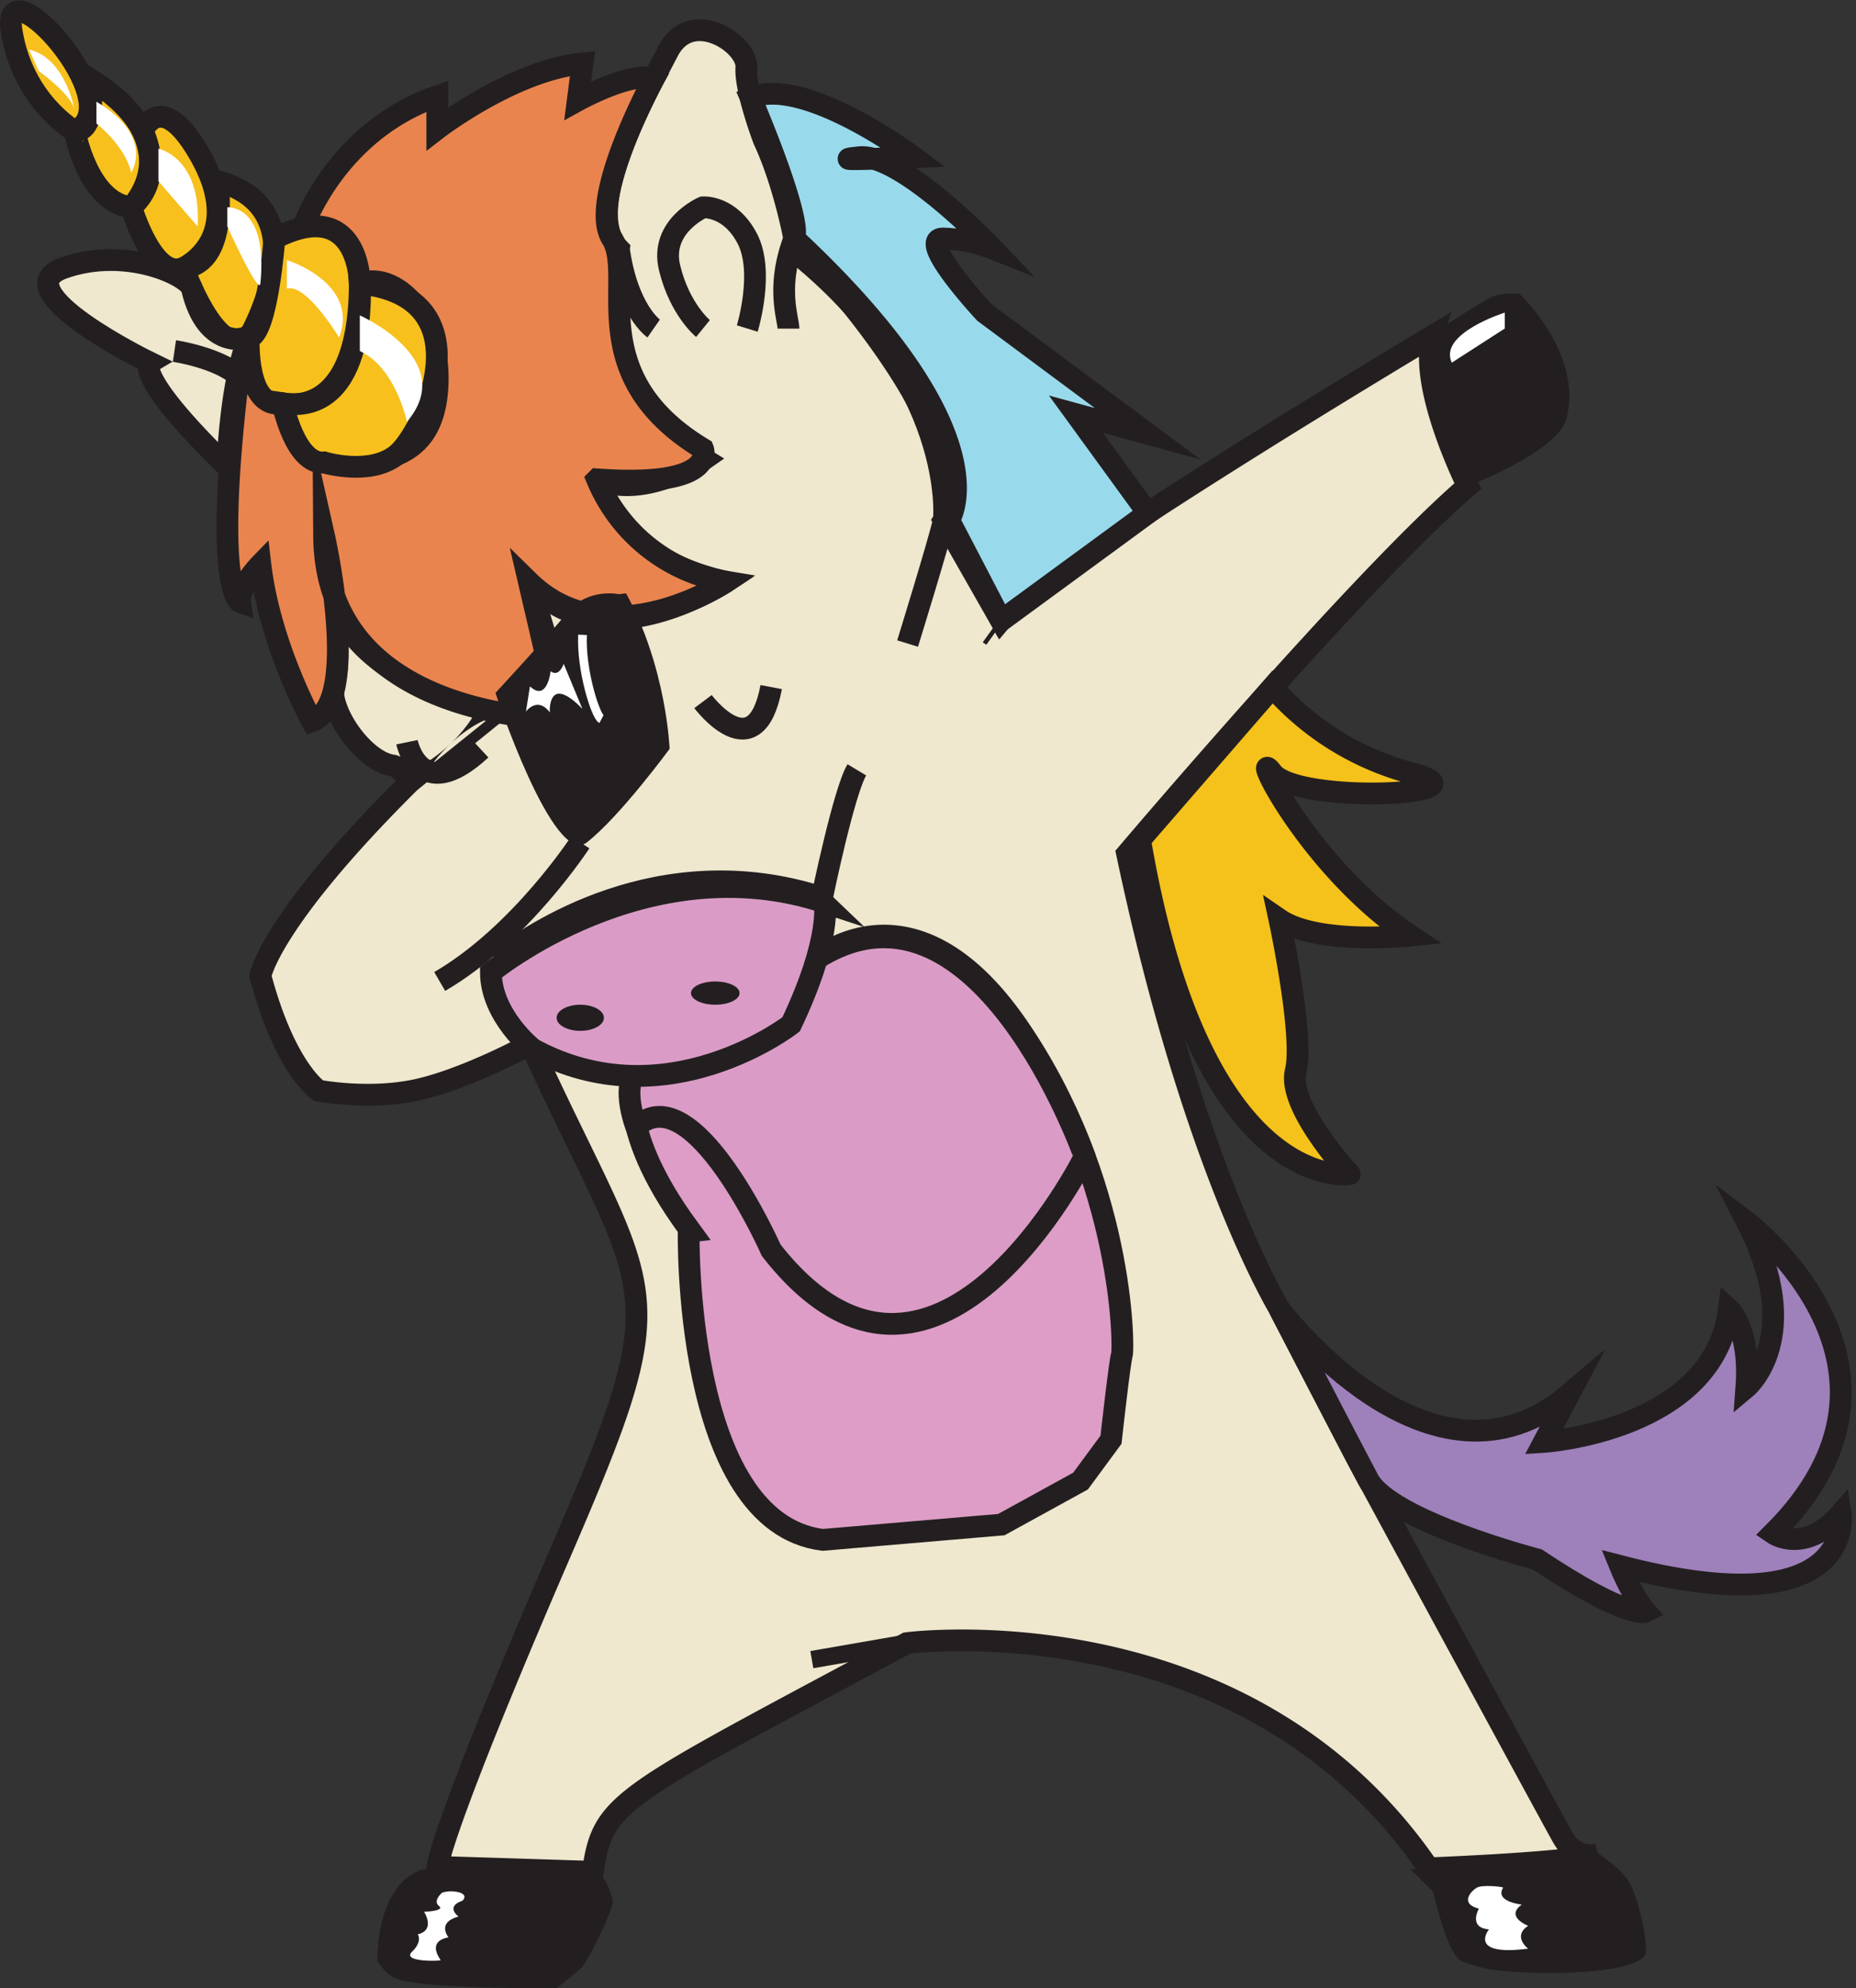 <svg id="Layer_1" data-name="Layer 1" xmlns="http://www.w3.org/2000/svg" viewBox="0 0 426.33 456.59"><rect x="0" y="0" width="426.33" height="456.59" fill="#333333" stroke="none"/><defs><style>.cls-1{fill:#231f20;}.cls-2{fill:#fff;}.cls-3,.cls-4{fill:#efe7ce;}.cls-10,.cls-11,.cls-12,.cls-13,.cls-15,.cls-3,.cls-5,.cls-6,.cls-7,.cls-8,.cls-9{stroke:#231f20;}.cls-10,.cls-11,.cls-12,.cls-13,.cls-14,.cls-15,.cls-3,.cls-5,.cls-6,.cls-7,.cls-8,.cls-9{stroke-miterlimit:10;}.cls-10,.cls-11,.cls-12,.cls-13,.cls-15,.cls-3,.cls-5,.cls-8,.cls-9{stroke-width:5px;}.cls-14,.cls-5,.cls-6,.cls-7{fill:none;}.cls-6{stroke-width:4px;}.cls-8{fill:#dd9dc6;}.cls-9{fill:#9e80ba;}.cls-10{fill:#da9cc6;}.cls-11{fill:#ea844e;}.cls-12{fill:#f7c01d;}.cls-13{fill:#f5c11b;}.cls-14{stroke:#fff;stroke-width:2px;}.cls-15{fill:#99d9ec;}</style></defs><title>Artboard 8</title><path class="cls-1" d="M95.85,429.8s-8.87,2.64-9.2,20.48c0,0,2.16,3.33,4.16,4s6.5,2.31,37,2.31c0,0,4.67-3.65,5.84-4.81s6.16-10.84,7.16-15c0,0-1.16-6.67-4.66-6.95C122.9,428.57,97.39,428.1,95.85,429.8Z"/><path class="cls-2" d="M105.33,440.11s-3.12-2.25.88-3.63c0,0,1.37-1.18-.56-1.87a7.15,7.15,0,0,0-4.07,0s-2.25,1.87-.75,3.06S97.4,439,97.4,439s2.75,4.19-1.44,5.19c0,0,1.19,1.56-1.31,4s6.56,2.13,6.56,1.94-3.38-4.25,1.81-5.25C103,444.86,100.21,441.48,105.33,440.11Z"/><path class="cls-1" d="M332.15,428.84s30.08.1,35.08-3.15c0,0,5.75,3.75,7.33,7.09s3.59,10.58,3.5,15.41-22.25,5.92-36.25,4c0,0-6.08-1.41-6.83-2.33s-2.75-2.92-5.83-15.5L324,429.23Z"/><path class="cls-2" d="M345.27,433.48c.14-.22-4.81-.75-6.06,0s-4.06,3.63.5,4.82c0,0-2.56,4.37,2.31,4.75,0,0-5.08,6.25,9,4.43,0,0-3.72-2.81,0-5.25,0,0-5.39-2.06-1.46-4.87C349.58,437.36,343.27,436.73,345.27,433.48Z"/><path class="cls-1" d="M349,67.44s-3.83-.33-6.17.67-13,8-13,8-4.56,8.17,7.39,35.5c0,0,20.61-7.83,22.61-15.5C363.71,81.17,349,67.44,349,67.44Z"/><path class="cls-2" d="M333.48,83.28l12.17-7.84V71.78S330.31,76.61,333.48,83.28Z"/><path class="cls-3" d="M94.19,179.55c-32.43,32.19-34.37,44.56-34.37,44.56,5.66,21.33,13.33,26.33,13.33,26.33s12,2.34,23.33-.33,25.34-10.33,25.34-10.33c27.66,60.33,34.33,53.33,6.66,117.33s-28,71.59-28,71.59l35.7,1.13c2.33-16.39,5.92-17,72.13-52.51,0,0,77.54-10.21,119.87,51.71,0,0,32.86-1.23,38.93-3.29-.85.26-5.26,1.29-8.18-3.88-3.25-5.75-47.25-87-47.25-87L293.9,300.61c-.09-.33-19.65-31.85-35-104.56,0,0,53.32-62.94,78.26-84.44,0,0-11.55-23-8.05-34.5,0,0-88.7,52.88-99.2,65.38l-13.13-23.05s10.33-16.33-34.34-64.66c0,0-2.33-12.67-7-22.67,0,0-4.33-11.33-4-16.67s-12.66-14-18-3.66-20,36.33-11.33,45.33c0,0-6.67,32.33,19.67,48.33,0,0-13.34,9.34-24.67,4.67,0,0,3.33,17.67,29.67,23.5,0,0-29,19.16-45.33,0,.27.83,10.29,31.48,7.33,31.48a88.47,88.47,0,0,1-14.35-1.91Z"/><path class="cls-3" d="M114.07,220.61c7.6-6,37.45-26.55,74.75-14.5,0,0,5-24.33,8-29.33"/><path class="cls-3" d="M94.19,179.55c-1.5-2.22-2.89-3.61-4-3.77-6.92-.94-15.67-13.67-13.33-19.67,1.2-3.09.54-11.13-.37-18.2a30.92,30.92,0,0,1-2-12.47s1.1,5.8,2,12.47c5.69,14.85,22.55,21.68,35.65,24.76l2.37.53"/><line class="cls-4" x1="94.19" y1="179.55" x2="112.1" y2="162.67"/><path class="cls-1" d="M92.47,177.73a23.66,23.66,0,0,0,5.8-2.82,37,37,0,0,0,4.87-3.81,32.26,32.26,0,0,0,4.14-4.58,21.29,21.29,0,0,0,3.1-5.67l3.43,3.64a21.19,21.19,0,0,0-5.85,2.76,32.28,32.28,0,0,0-4.81,3.86,37.62,37.62,0,0,0-4.09,4.63,23.64,23.64,0,0,0-3.16,5.63Z"/><path class="cls-5" d="M93.48,170.44s3,14.67,17,1.67"/><line class="cls-6" x1="186.48" y1="381.11" x2="208.28" y2="377.32"/><path class="cls-5" d="M208.48,147.78s7.31-23.64,8.33-28.34c0,0,3.4-31.83-35.13-62.33"/><polyline class="cls-7" points="216.81 119.44 229.95 142.49 226.15 147.78"/><path class="cls-5" d="M142.15,57.11c1.95,14.14,8,18.33,8,18.33"/><path class="cls-5" d="M161.48,161.11s12,16,15.67-3.33"/><path class="cls-5" d="M171.65,75.44s4-13,0-20.66-10.17-7.17-10.17-7.17-10,4.33-7.67,13.91,7.67,13.92,7.67,13.92"/><path class="cls-8" d="M189,353.61l41-3.5,18.2-10,7-9.5s2-18,2.5-19.5.5-40-24-75.5-47.17-14.72-47.17-14.72,0,23.89-40.33,25.06c0,0-6,11.66,12,36.16C158.15,282.11,156.76,349.61,189,353.61Z"/><path class="cls-9" d="M293.9,300.61s34.89,46.5,66.57,19.5l-5.82,11s39-2.5,42.5-30.5c0,0,5,4.5,4,18,0,0,13.76-11.5.13-38,0,0,44.18,33.5,6,71.5,0,0,7.21,5,15.53-4.5,0,0,4.15,26.28-50.68,12,0,0,2.83,7,5.92,10.5,0,0-3.92,2-24.92-12,0,0-33.79-8.82-38.83-18.32S293.9,300.61,293.9,300.61Z"/><path class="cls-10" d="M186.48,220.89c-24.35,16.55-36.83,21.22-40.33,25.06s0,12.84,0,12.84c13-12.31,31,28.32,31,28.32,37.5,48,72-21.49,72-21.49S224.31,195.18,186.48,220.89Z"/><path class="cls-11" d="M74.45,123.11s8.7,38.5-2.8,42.5c0,0-9.67-17.5-11.84-36,0,0-5.16,5.29-4.66,8.64,0,0-6.57-2.31,0-55l2-5.75s-2,14.58,7.76,15.08c0,0,3.15,14.5,12.69,14s21.65-.72,22.85-17.11-9.3-27.39-17.8-24.39c0,0-2-14.5-13-13,0,0,7.6-22,30.8-30v7.5s17.53-13.5,33.36-15l-1.1,8.5s12.44-6.87,17.44-4.93c0,0-15.17,27.76-9.59,36.6s-7.25,31.33,20.92,48.33c0,0,3.67,9-24.33,7a39,39,0,0,0,29.66,23.5s-27,18-45.33,0l7.33,31.5S74.76,165.61,74.45,123.11Z"/><path class="cls-12" d="M17.15,30.11S5.15,23.28,2.65,7,30.65,24.11,17.15,30.11Z"/><path class="cls-12" d="M30.15,47.6s14.42-14.49-9.54-29.49c0,0,2,12-3.46,12C17.15,30.11,20.15,46.6,30.15,47.6Z"/><path class="cls-12" d="M42.15,61.52s15-6.74,3.5-26.41c-8.82-15.08-12.87-5-12.87-5S38.15,40.6,30.15,47.6C30.15,47.6,35.15,64.44,42.15,61.52Z"/><path class="cls-12" d="M57.15,77.53S74.32,48.11,50,41.61c0,0,2.66,18.83-7.84,19.91C42.15,61.52,49.65,82.94,57.15,77.53Z"/><path class="cls-12" d="M64.91,92.61s17.61,4.76,17.74-27.5c0,0-.05-20.4-19.62-10.33,0,0-1.64,22.24-5.88,22.75C57.15,77.53,56.3,94.13,64.91,92.61Z"/><path class="cls-12" d="M74.45,106.19s10.31,3.16,16.56-1.67,21.14-36.41-8.36-39.41c0,0,2,30.5-17.74,27.5C64.91,92.61,67.76,106.77,74.45,106.19Z"/><path class="cls-3" d="M44.09,66.28c-.68-2.89-14.94-9.84-29.44-4.76s19.8,21.76,19.8,21.76-4.16,2.53,17.77,23.93c0,0,.67-19.69,4.93-29.68C57.15,77.53,47.54,80.94,44.09,66.28Z"/><path class="cls-5" d="M40.07,80.61S49.61,82,54.63,86.16"/><path class="cls-13" d="M292.3,157.78A64.06,64.06,0,0,0,324,177.48c20.13,5.13-26.06,7.38-31.72,0s8.1,21.6,31.72,37.37c0,0-21.37,2.26-30.12-3.74,0,0,5.75,26.69,3.75,34.84s12.4,23.66,12.4,23.66c1.06-.11-33.95,6.56-48.15-76.75Z"/><path class="cls-2" d="M93.48,96.86S90.9,84.36,82.65,80.61V72.42S105.56,82.61,93.48,96.86Z"/><path class="cls-2" d="M65.9,66.28V59.71s16.75,5.23,12,17.82C77.9,77.53,70.4,65,65.9,66.28Z"/><path class="cls-2" d="M59.81,65.11C61.64,46.9,52.22,47.6,52.22,47.6V52S59.52,68.08,59.81,65.11Z"/><path class="cls-2" d="M45.4,52c.89-15.84-9-17.87-9-17.87v7.5Z"/><path class="cls-2" d="M30.15,39.61s5.5-8.25-8-16.25v5S28.65,33.36,30.15,39.61Z"/><path class="cls-2" d="M8.9,16.3s7.75,5.56,8.25,9.06c0,0-2-12-10.5-14Z"/><path class="cls-1" d="M142.15,136.44s-7.09-1.51-11.67,4.05-16.67,18.62-16.67,18.62,13.34,40.33,21,34.33,19-21.48,19-21.48-.66-18.56-10-35.71"/><path class="cls-14" d="M138.15,165.15c-1.34-.71-4.71-11.14-4.34-19.37"/><path class="cls-2" d="M133.78,162.78l-4.3-10.34s-1,3.17-3,1.71c0,0-.79,7.17-4.75,3.46l-.92,5.79s2.63-3.62,5.5.21C126.27,163.61,125.71,154.48,133.78,162.78Z"/><path class="cls-10" d="M181.72,235.22s-28.67,22.34-59.33,5.67c0,0-9.58-7.56-9.63-17.61,0,0,35.79-29.56,76.63-16.06C189.39,207.22,191.22,215.22,181.72,235.22Z"/><ellipse class="cls-1" cx="164.3" cy="228.05" rx="5.58" ry="2.67"/><ellipse class="cls-1" cx="133.29" cy="233.72" rx="5.43" ry="3"/><path class="cls-3" d="M133.29,193.44S119.48,214.65,101,225.38"/><path class="cls-15" d="M182.48,54.78C231.06,100.19,218,119.44,218,119.44L230,142.49l33.67-24.66L247.15,95.11l16.47,4.5L226.15,71.78s-16.17-17.34-9.34-17a33.47,33.47,0,0,1,11.24,2.33s-20.94-22-30.67-21,12.56,0,12.56,0-25.21-18.87-37.5-13.67c0,0,11.87,27.53,10,32.37-4.26,11.24-1.33,18.33-1.33,20.66"/></svg>
